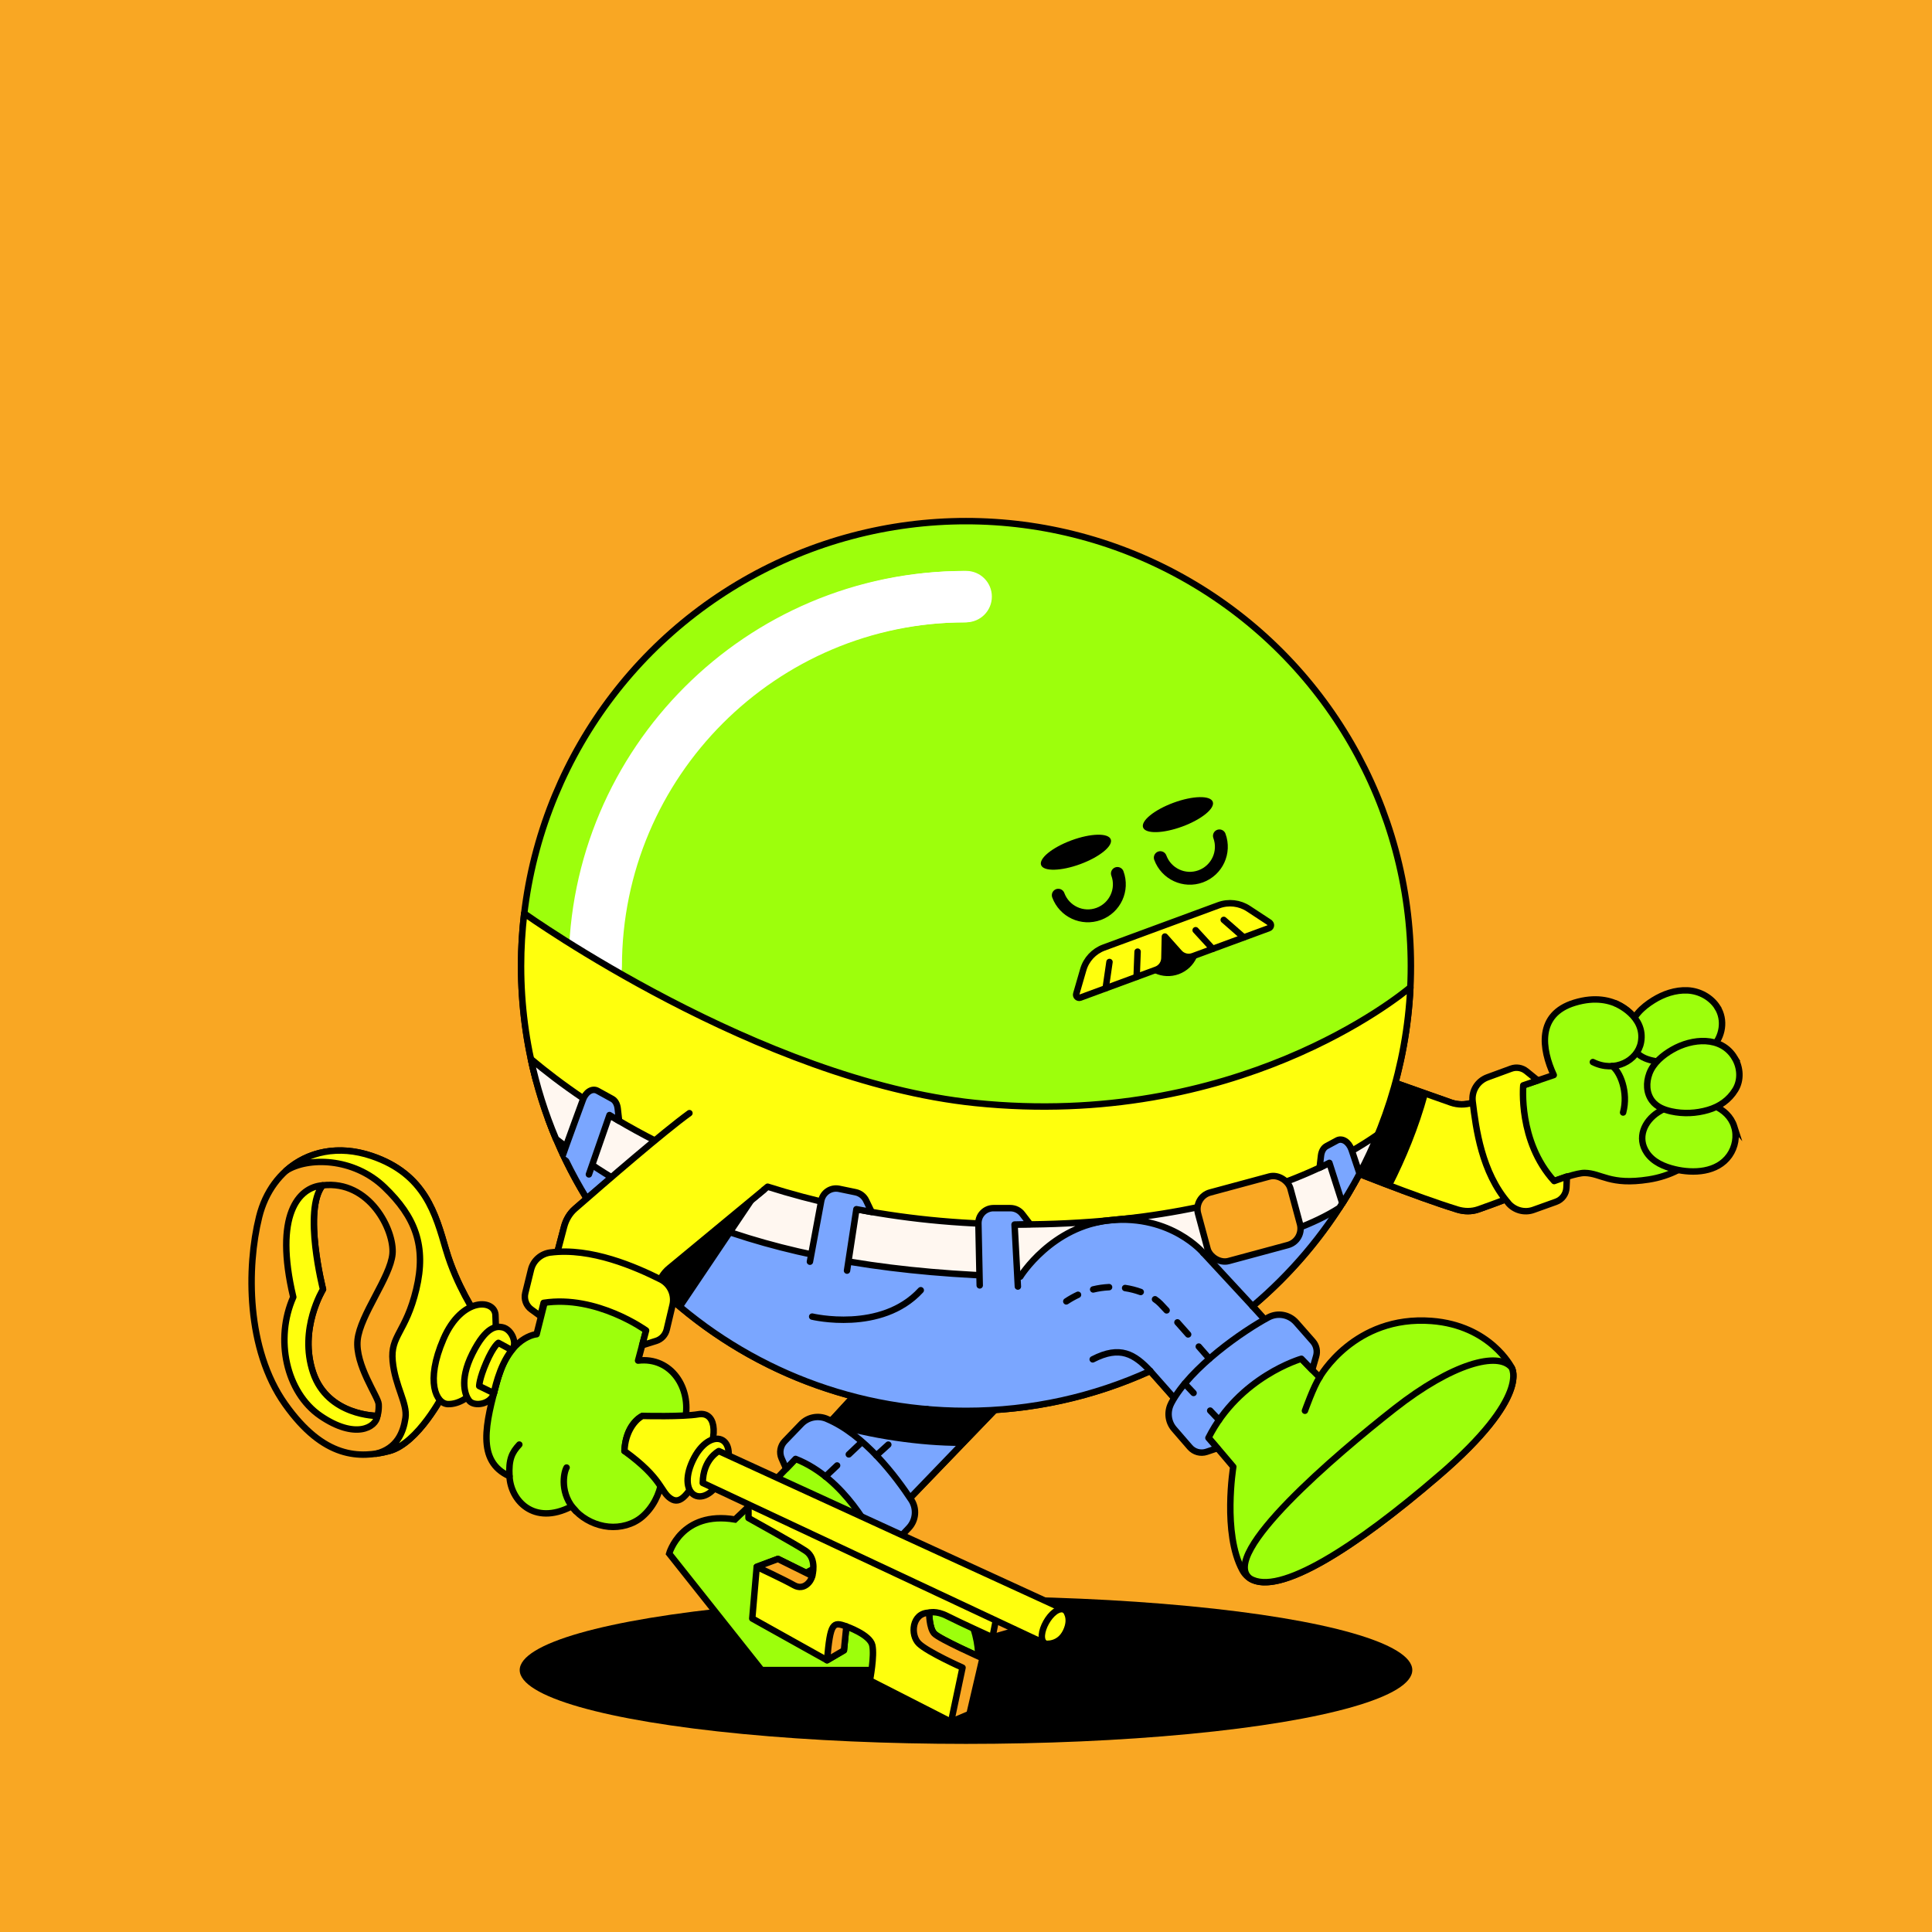 <?xml version="1.0" encoding="UTF-8"?>
<svg xmlns="http://www.w3.org/2000/svg" viewBox="0 0 600 600">
<rect x="0" y="0" width="600" height="600" fill="#333333" stroke="none"/>
<svg id="uuid-76576d14-1db9-41e1-baf2-b575b174d48a" data-name="BACKGROUND" xmlns="http://www.w3.org/2000/svg" viewBox="0 0 600 600"><defs><style>
      .uuid-5f5134e1-be85-4028-9053-a97aa84d746d {
        fill: #f9a723;
      }
    </style></defs><rect class="uuid-5f5134e1-be85-4028-9053-a97aa84d746d" x="-1" y="-1" width="602" height="602"/></svg>
<svg id="uuid-0a627572-8e49-4d41-b604-6d2cd0d32bdd" data-name="BODY" xmlns="http://www.w3.org/2000/svg" viewBox="0 0 600 600"><defs><style>
      .uuid-20245732-3cad-49d1-ac97-e0ac388550f3 {
        fill: #fff;
      }

      .uuid-f38a32ef-6172-45e7-957b-e89bf9d272a0, .uuid-07c074c9-1e26-4335-be01-1bb5dda577de, .uuid-890e0c82-6af4-45ed-921b-f8a5d79130b7, .uuid-0a238a3f-afd5-43e5-94a8-dd2acee1bcef, .uuid-d5e4c988-c233-4e82-9835-ea21972592ad {
        stroke: #000;
        stroke-width: 2px;
      }

      .uuid-f38a32ef-6172-45e7-957b-e89bf9d272a0, .uuid-07c074c9-1e26-4335-be01-1bb5dda577de, .uuid-0a238a3f-afd5-43e5-94a8-dd2acee1bcef, .uuid-d5e4c988-c233-4e82-9835-ea21972592ad {
        fill: #9dff0c;
      }

      .uuid-f38a32ef-6172-45e7-957b-e89bf9d272a0, .uuid-0a238a3f-afd5-43e5-94a8-dd2acee1bcef {
        stroke-miterlimit: 10;
      }

      .uuid-07c074c9-1e26-4335-be01-1bb5dda577de, .uuid-890e0c82-6af4-45ed-921b-f8a5d79130b7, .uuid-0a238a3f-afd5-43e5-94a8-dd2acee1bcef {
        stroke-linecap: round;
      }

      .uuid-07c074c9-1e26-4335-be01-1bb5dda577de, .uuid-890e0c82-6af4-45ed-921b-f8a5d79130b7, .uuid-d5e4c988-c233-4e82-9835-ea21972592ad {
        stroke-linejoin: round;
      }

      .uuid-890e0c82-6af4-45ed-921b-f8a5d79130b7 {
        fill: none;
      }
    </style></defs><ellipse cx="300" cy="518.65" rx="138.6" ry="22.93"/><g><path class="uuid-f38a32ef-6172-45e7-957b-e89bf9d272a0" d="m319.36,427.14c-1.16,1.05-54.95,57-54.95,57,0,0,21.51-1.95,31.74,10.62,10.23,12.57,7.26,23.89,7.26,23.89h-66.9s-28.69-36.17-28.69-36.17c0,0,3.74-13.4,20.44-10.59,20.9-19.38,55.52-59.13,55.52-59.13l35.59,14.38Z"/><path d="m283.78,412.76l31.28,12.64-3.24,9.5c-2.93,3.03-9.76,10.12-13.64,14.14-11.92,0-27.98-2.13-41.33-6.37,13.95-15.1,26.93-29.92,26.93-29.92Z"/></g><g><path class="uuid-07c074c9-1e26-4335-be01-1bb5dda577de" d="m409.81,359.6c9.2,3.77,29.89,12.05,42.79,16.03,2.11.65,4.41.69,6.5-.04,11.79-4.08,28.47-11.39,33.03-11.32,5.25.08,7.8,3.93,19.88,2.04,13.36-2.1,22.43-11.99,20.93-23.3-4.21-43.28-25.18-26.79-25.18-26.79,0,0-5.84-8.75-18.76-4.82-11.83,3.6-10.2,14.44-6.47,22.47l-25.29,8.58c-2.14.72-4.45.71-6.59-.02l-35.7-12.61"/><path class="uuid-0a238a3f-afd5-43e5-94a8-dd2acee1bcef" d="m533.36,312.82c2.5,3.94,1.62,9.14-1.57,12.4-2.47,2.53-5.88,3.88-9.32,4.4-2.8.43-5.7.42-8.49-.08-2.14-.39-4.29-1.1-5.79-2.75-1.66-1.83-2.27-4.46-1.98-6.87.51-4.17,3.84-7.14,7.22-9.26,3.17-1.98,6.86-3.26,10.64-3.09,3.8.18,7.36,2.19,9.3,5.24Z"/><path class="uuid-0a238a3f-afd5-43e5-94a8-dd2acee1bcef" d="m538.57,349.84c.97,3.03.32,6.43-1.5,9.01-3.77,5.33-11.17,5.65-16.96,4.27-3.31-.79-6.69-2.21-8.67-5.13-3.13-4.61-.82-9.79,3.48-12.56,2.58-1.66,5.61-2.67,8.63-3.14,5.73-.89,13.1,1.51,15.03,7.56Z"/><path class="uuid-0a238a3f-afd5-43e5-94a8-dd2acee1bcef" d="m538.71,328.53c1.8,2.99,2.06,6.89.22,9.9-1.95,3.2-4.94,5.25-8.49,6.28-3.66,1.07-7.64,1.27-11.4.44-2.25-.5-4.53-1.38-5.96-3.28-1.86-2.47-1.89-5.68-.85-8.49,1.2-3.24,4.17-5.69,7.09-7.37,6.15-3.56,15.21-4.43,19.39,2.52Z"/><path class="uuid-0a238a3f-afd5-43e5-94a8-dd2acee1bcef" d="m501.85,311.68s9.27,3.84,7.77,12.02c-1.04,5.68-8.17,9.55-14.94,6.13"/><path class="uuid-890e0c82-6af4-45ed-921b-f8a5d79130b7" d="m500.67,331.08c2.41,1.63,5.11,8.04,3.4,14.42"/></g><g><circle class="uuid-f38a32ef-6172-45e7-957b-e89bf9d272a0" cx="300" cy="300" r="138.16"/><path class="uuid-20245732-3cad-49d1-ac97-e0ac388550f3" d="m184.58,308.17c-4.41,0-7.98-3.57-7.98-7.98,0-67.74,55.11-122.86,122.86-122.86,4.41,0,7.98,3.57,7.98,7.98s-3.57,7.98-7.98,7.98c-58.94,0-106.9,47.95-106.9,106.9,0,4.41-3.57,7.98-7.98,7.98Z"/></g><path class="uuid-890e0c82-6af4-45ed-921b-f8a5d79130b7" d="m264.41,484.14c-4.06.49-11.49,1.36-17.85,7.23"/><path class="uuid-20245732-3cad-49d1-ac97-e0ac388550f3" d="m185.17,308.14c-4.41,0-7.98-3.57-7.98-7.98,0-67.74,55.11-122.86,122.86-122.86,4.41,0,7.98,3.57,7.98,7.98s-3.57,7.98-7.98,7.98c-58.94,0-106.9,47.95-106.9,106.9,0,4.41-3.57,7.98-7.98,7.98Z"/><path d="m203.75,397.46l34.2-27.46-24.86,36.3c-6.73-5.1-3.66-2.61-9.34-8.83Z"/><path class="uuid-d5e4c988-c233-4e82-9835-ea21972592ad" d="m323.72,387.31c19.14-13.4,39.15-11.3,55.52,7.36,19.6,22.35,30.57,33.06,30.57,33.06,0,0,10.74-19.34,34.77-17.5,18.26,1.4,24.84,14.43,24.84,14.43,0,0,6.21,8.82-22.45,33.5-28.66,24.68-54.93,40.92-61.14,29.46-6.21-11.46-2.82-32.1-2.82-32.1,0,0-22.02-26.09-27.94-32.01-6.79-6.79-15.71-1.36-15.71-1.36"/><path class="uuid-f38a32ef-6172-45e7-957b-e89bf9d272a0" d="m446.97,458.17c-25.89,22.29-49.82,37.69-58.79,32.02-9.77-7.44,26.84-38.54,44.88-52.7,18.04-14.16,32.17-17.82,36.36-12.81,0,0,6.21,8.82-22.45,33.5Z"/><path class="uuid-890e0c82-6af4-45ed-921b-f8a5d79130b7" d="m409.81,427.74c-1.89,2.86-4.55,10.38-4.55,10.38"/><g><path class="uuid-07c074c9-1e26-4335-be01-1bb5dda577de" d="m214.11,345.7c-8.05,5.83-25.34,20.79-35.52,29.67-1.67,1.45-2.82,3.41-3.39,5.55-3.14,11.67-8.55,33.44-8.55,33.44,0,0-8.42.58-12.19,14.35-3.64,13.3-6.64,25.06,3.77,29.75.35,7.47,7.51,15.45,19.2,9.41.14-.06,1.32,1.32,1.44,1.45,2.64,2.7,6.36,4.45,10.13,4.81,3.65.36,7.61-.67,10.43-3.08,3.29-2.81,5.4-6.94,6.05-11.2.4-2.61.26-5.31-.75-7.78,0,0,6.2-2.51,8.05-11.34,1.99-9.49-4.22-19.42-14.62-18.18l6.17-23.11c.51-2.2,1.74-4.16,3.49-5.59l29.38-24.3"/><path class="uuid-890e0c82-6af4-45ed-921b-f8a5d79130b7" d="m204.73,452.06c-1.37-3.47-5.39-7.08-9-6.88"/><path class="uuid-890e0c82-6af4-45ed-921b-f8a5d79130b7" d="m178.86,469.3c-5.16-5.27-3.82-11.97-2.9-13.54"/><path class="uuid-890e0c82-6af4-45ed-921b-f8a5d79130b7" d="m158.22,458.45c-.27-5.22.73-7.32,3.06-9.83"/><path class="uuid-890e0c82-6af4-45ed-921b-f8a5d79130b7" d="m193.93,450.63c.14-2.07.48-4.16,1.32-6.06.85-1.95,2.36-3.88,4.31-4.85"/></g></svg>
<svg id="uuid-d2017022-49ac-4767-bd5b-8d3e235df956" data-name="BODY" xmlns="http://www.w3.org/2000/svg" viewBox="0 0 600 600"><defs><style>
      .uuid-ceb1f6db-ac22-433a-a64d-b7c361a52305 {
        fill: #ffff0d;
      }

      .uuid-ceb1f6db-ac22-433a-a64d-b7c361a52305, .uuid-8fc51c2b-2e55-48cc-a922-83a746c6089c {
        stroke-width: 2px;
      }

      .uuid-ceb1f6db-ac22-433a-a64d-b7c361a52305, .uuid-8fc51c2b-2e55-48cc-a922-83a746c6089c, .uuid-ededc5f7-d71c-4a39-8679-141d6e366d35 {
        stroke: #000;
        stroke-linecap: round;
        stroke-linejoin: round;
      }

      .uuid-8fc51c2b-2e55-48cc-a922-83a746c6089c, .uuid-ededc5f7-d71c-4a39-8679-141d6e366d35 {
        fill: none;
      }

      .uuid-ededc5f7-d71c-4a39-8679-141d6e366d35 {
        stroke-width: 4px;
      }
    </style></defs><g id="uuid-2e50336c-81e2-44ae-a2f0-cfae5c829496" data-name="uuid-ca7a59fd-5ea4-4026-baf3-83b8314686b7"><g><path d="m371.9,289.97c1.87,5.07-.73,10.69-5.8,12.56-5.07,1.87-10.69-.73-12.56-5.8l18.36-6.76h0Z"/><path class="uuid-ededc5f7-d71c-4a39-8679-141d6e366d35" d="m347.02,271.26c1.87,5.07-.73,10.69-5.8,12.56-5.07,1.87-10.69-.73-12.56-5.8"/><path class="uuid-ededc5f7-d71c-4a39-8679-141d6e366d35" d="m378.7,259.59c1.87,5.07-.73,10.69-5.8,12.56-5.07,1.87-10.69-.73-12.56-5.8"/><g><path class="uuid-ceb1f6db-ac22-433a-a64d-b7c361a52305" d="m394.29,286.52l-6.54-4.3c-2.76-1.82-6.22-2.22-9.33-1.07l-17.8,6.56-17.8,6.56c-3.1,1.14-5.48,3.69-6.4,6.87l-2.18,7.52c-.22.76.52,1.45,1.26,1.17l23.58-8.69c1.5-.55,2.5-1.96,2.54-3.56l.15-6.73,4.48,5.03c1.06,1.19,2.74,1.61,4.24,1.06l23.58-8.69c.74-.27.86-1.28.2-1.71l.02-.02Z"/><g><line class="uuid-8fc51c2b-2e55-48cc-a922-83a746c6089c" x1="352.99" y1="303.37" x2="353.29" y2="295.54"/><line class="uuid-8fc51c2b-2e55-48cc-a922-83a746c6089c" x1="343.37" y1="306.92" x2="344.56" y2="298.75"/><line class="uuid-8fc51c2b-2e55-48cc-a922-83a746c6089c" x1="376.62" y1="294.67" x2="371.32" y2="288.89"/><line class="uuid-8fc51c2b-2e55-48cc-a922-83a746c6089c" x1="386.25" y1="291.12" x2="380.04" y2="285.68"/></g></g><g><ellipse cx="334.14" cy="264.66" rx="11.53" ry="3.94" transform="translate(-70.88 131.8) rotate(-20.22)"/><ellipse cx="365.82" cy="252.99" rx="11.53" ry="3.94" transform="translate(-64.9 142.03) rotate(-20.22)"/></g></g></g></svg>
<svg id="uuid-45076936-bf6a-400d-9d76-99472c58c4e9" data-name="BODY" xmlns="http://www.w3.org/2000/svg" viewBox="0 0 600 600"><defs><style>
      .uuid-00e92ae1-42c8-44e2-857e-a94a78f8009e {
        fill: #7aa6ff;
      }

      .uuid-00e92ae1-42c8-44e2-857e-a94a78f8009e, .uuid-c8acc748-5549-488d-9673-ee82474a7e79, .uuid-d7d2649e-ee29-4e07-944b-c87f4fdef738, .uuid-73ac82b7-4b52-4b93-b621-04fff5d4c5c9 {
        stroke-width: 2px;
      }

      .uuid-00e92ae1-42c8-44e2-857e-a94a78f8009e, .uuid-c8acc748-5549-488d-9673-ee82474a7e79, .uuid-d7d2649e-ee29-4e07-944b-c87f4fdef738, .uuid-73ac82b7-4b52-4b93-b621-04fff5d4c5c9, .uuid-089f3058-646e-4e65-9510-fa18f21a0218 {
        stroke: #000;
        stroke-linecap: round;
        stroke-linejoin: round;
      }

      .uuid-c8acc748-5549-488d-9673-ee82474a7e79 {
        fill: #ffff0d;
      }

      .uuid-d7d2649e-ee29-4e07-944b-c87f4fdef738 {
        fill: #fff7f0;
      }

      .uuid-73ac82b7-4b52-4b93-b621-04fff5d4c5c9 {
        fill: none;
      }

      .uuid-089f3058-646e-4e65-9510-fa18f21a0218 {
        fill: #f9a723;
        stroke-width: 2px;
      }
    </style></defs><g id="uuid-92d075af-fa6e-4eea-88c5-a8003c321dc0" data-name="uuid-703517f9-cd20-496a-807d-fc23883ee864"><g><g><path class="uuid-c8acc748-5549-488d-9673-ee82474a7e79" d="m468.51,338.63l-11.27,3.82c-2.14.72-4.46.71-6.59-.02l-35.7-12.61-5.14,29.78c9.2,3.77,29.89,12.05,42.79,16.03,2.11.65,4.41.69,6.5-.04,5.76-2,12.7-4.76,18.81-7.06-2.7-8.62-6.59-20.95-9.41-29.91h0Z"/><path d="m443.44,339.88c-2.88,10.58-6.94,20.23-11.17,28.59-10.17-3.78-21.16-9.53-27-11.93l11.83-26.02,26.35,9.36Z"/><path class="uuid-c8acc748-5549-488d-9673-ee82474a7e79" d="m468.45,373.64c-8.32-9.6-10.07-23.09-11.1-31.57-.4-3.26,1.5-6.35,4.59-7.49l7.36-2.7c1.61-.59,3.4-.29,4.73.79l3.54,2.87-4.51,1.53s-1.65,17.39,9.6,29.72l3.97-1.43-.16,3.5c-.09,1.97-1.36,3.69-3.22,4.36l-7.03,2.52c-2.77.99-5.85.15-7.78-2.08h0Z"/></g><path class="uuid-c8acc748-5549-488d-9673-ee82474a7e79" d="m319.36,402.14c54.04-5.61,84.58-20.5,97.52-28.47,12.37-19.58,19.96-42.47,21.12-67.06-3.19,2.68-54.14,44.28-135.14,35.93-67.15-6.92-139.67-58.6-140.07-58.88-.63,5.36-.97,10.81-.97,16.33,0,12.21,1.6,24.05,4.58,35.32,27.47,27.32,85.27,73.84,152.95,66.82h0Z"/><g><g><path class="uuid-00e92ae1-42c8-44e2-857e-a94a78f8009e" d="m265.06,433.71l-12.83,13.93,24.11,24.11,32.61-33.86s-9.11-3.01-21.05-4.93c-11.93-1.92-22.84.76-22.84.76h0Z"/><path d="m283.78,412.76l31.28,12.64-3.24,9.5c-2.93,3.03-9.76,10.12-13.64,14.14-11.92,0-27.98-2.13-41.33-6.37,13.95-15.1,26.93-29.92,26.93-29.92h0Z"/><path class="uuid-00e92ae1-42c8-44e2-857e-a94a78f8009e" d="m256.75,440.63c11.72,4.9,21.56,18.02,26.25,25.16,1.8,2.74,1.48,6.36-.78,8.74l-5.4,5.69c-1.18,1.24-2.92,1.77-4.59,1.4l-4.44-1,3.34-3.48s-8.51-18.01-24.06-24.06l-2.92,3.05-1.41-3.2c-.8-1.8-.42-3.91.94-5.33l5.18-5.38c2.04-2.12,5.18-2.73,7.89-1.6h0Z"/></g><g><path class="uuid-00e92ae1-42c8-44e2-857e-a94a78f8009e" d="m195.72,360.99c-9.29-4.19-17.84-8.74-25.47-13.44,3.18,8.66,7.21,16.91,11.97,24.66l13.5-11.22h0Z"/><path class="uuid-00e92ae1-42c8-44e2-857e-a94a78f8009e" d="m418.95,370.3c-24.03,7.71-48.97,5.83-75.98,8.83-39.41,8.01-77.99,4.3-111.27-5.07l-23.9,19.76c-1.62,1.34-2.78,3.14-3.33,5.17l-.18.65c24.83,23.86,58.55,38.52,95.7,38.52,20.42,0,39.8-4.45,57.24-12.4,0,0-.01.03-.01.03l10.9,12.33,27.36-25.36-6.48-7.1s-.02,0-.02,0c11.86-10,22.01-21.95,29.96-35.36h0Z"/></g><g><path class="uuid-d7d2649e-ee29-4e07-944b-c87f4fdef738" d="m203.69,354.36c-17.08-8.69-30-18.05-38.83-25.49,1.83,8.61,4.46,16.91,7.81,24.84,5.47,4.27,11.23,8.27,17.37,12l13.65-11.35Z"/><path class="uuid-d7d2649e-ee29-4e07-944b-c87f4fdef738" d="m342.98,379.13c-41.76,3.6-76.57-1.71-104.59-10.59l-15.49,12.81c24.69,8.91,54.95,14.31,93.96,15.13,0,0,9.76-15.82,28.03-17.52,18.89-1.76,28.81,10.15,28.81,10.15,0,0,26.43-3.81,42.25-13.99,4.66-7.17,8.68-14.8,11.96-22.81-22.27,15.48-52.65,24.04-84.93,26.82h0Z"/></g><path class="uuid-00e92ae1-42c8-44e2-857e-a94a78f8009e" d="m363.75,435.78c5.95-11.23,22.62-22.64,30.16-26.66,2.9-1.55,6.47-.89,8.64,1.58l5.18,5.89c1.13,1.29,1.5,3.07.98,4.7l-1.2,4.15-3.35-3.46s-19.28,5.51-28.87,24.58l2.77,3.19-3.32,1.12c-1.87.63-3.93.07-5.22-1.43l-4.89-5.65c-1.93-2.23-2.25-5.4-.87-8.01h0Z"/><path class="uuid-00e92ae1-42c8-44e2-857e-a94a78f8009e" d="m251.53,391.83l3.51-18.9c.48-2.58,2.98-4.26,5.55-3.73l5.12,1.06c1.43.3,2.64,1.24,3.27,2.56l1.72,3.58-4.74-.87-2.91,19.07"/><path class="uuid-00e92ae1-42c8-44e2-857e-a94a78f8009e" d="m304.26,399.19l-.41-19.21c-.06-2.62,2.06-4.78,4.68-4.78h5.23c1.46,0,2.84.67,3.72,1.83l2.42,3.15-4.82.11,1.03,19.26"/><path class="uuid-00e92ae1-42c8-44e2-857e-a94a78f8009e" d="m416.88,373.71l-4.03-12.57-3.04,1.52.44-3.75c.16-1.38.79-2.47,1.7-2.96l3.26-1.76c1.64-.88,3.68.41,4.53,2.87,0,0,1.79,5.26,2.48,7.39-2.03,4.03-5.35,9.26-5.35,9.26h0Z"/><path class="uuid-00e92ae1-42c8-44e2-857e-a94a78f8009e" d="m182.89,364.72l6.4-18.43,2.98,1.81-.44-3.87c-.16-1.38-.79-2.47-1.7-2.96l-4.6-2.53c-1.64-.88-3.68.41-4.53,2.87,0,0-5.46,14.85-6.15,16.97"/><rect class="uuid-089f3058-646e-4e65-9510-fa18f21a0218" x="373.04" y="367.45" width="29.72" height="22.05" rx="5.33" ry="5.33" transform="translate(-85.21 114.14) rotate(-15.1)"/><g><path class="uuid-73ac82b7-4b52-4b93-b621-04fff5d4c5c9" d="m252.23,408.88s21.46,5.16,33.72-8.19"/><g><path d="m378.59,441.98c-.27,0-.53-.11-.73-.31l-2.75-2.91c-.38-.4-.36-1.03.04-1.41.4-.38,1.03-.36,1.41.04l2.75,2.91c.38.4.36,1.03-.04,1.41-.19.18-.44.27-.69.27h0Z"/><path d="m370.68,433.6c-.27,0-.53-.11-.73-.31l-2.75-2.91c-.38-.4-.36-1.03.04-1.41s1.03-.36,1.41.04l2.75,2.91c.38.4.36,1.03-.04,1.41-.19.18-.44.27-.69.27h0Z"/></g><path d="m375.6,422.97c-.28,0-.56-.12-.76-.34,0,0-1.36-1.57-3.3-3.78-.36-.42-.32-1.05.09-1.41.42-.36,1.05-.32,1.41.09,1.94,2.21,3.3,3.78,3.3,3.78.36.42.32,1.05-.1,1.41-.19.16-.42.25-.66.25h0Zm-6.61-7.55c-.28,0-.55-.11-.75-.34-1.1-1.24-2.23-2.52-3.32-3.74-.37-.41-.33-1.04.08-1.41.41-.37,1.04-.33,1.41.08,1.09,1.22,2.23,2.51,3.33,3.75.37.41.33,1.05-.09,1.41-.19.17-.43.25-.66.25h0Zm-6.68-7.47c-.27,0-.54-.11-.74-.32-.76-.83-1.41-1.53-1.91-2.04-.41-.43-.93-.85-1.53-1.27-.45-.31-.57-.94-.25-1.39.31-.45.94-.57,1.39-.25.71.49,1.32,1,1.82,1.52.51.52,1.18,1.24,1.95,2.08.37.41.35,1.04-.06,1.41-.19.18-.43.26-.68.26h0Zm-31.16-2.79c-.32,0-.64-.16-.83-.45-.31-.46-.18-1.08.28-1.39,1.21-.81,2.48-1.52,3.76-2.12.5-.23,1.1-.02,1.33.48.23.5.02,1.1-.48,1.33-1.19.56-2.37,1.22-3.5,1.97-.17.11-.36.17-.55.17h0Zm23.1-2.92c-.11,0-.23-.02-.34-.06-1.48-.54-3.04-.94-4.64-1.18-.55-.08-.92-.59-.84-1.14.08-.55.59-.92,1.14-.84,1.73.26,3.43.69,5.03,1.28.52.19.79.76.6,1.28-.15.41-.53.66-.94.66h0Zm-14.76-.79c-.45,0-.86-.31-.97-.76-.13-.54.2-1.08.73-1.21,1.68-.41,3.41-.66,5.14-.74.55-.02,1.02.4,1.04.96s-.4,1.02-.96,1.04c-1.6.07-3.2.3-4.75.68-.08.02-.16.03-.24.03h0Z"/><path d="m272.16,453c-.27,0-.54-.11-.74-.33-.37-.41-.34-1.04.07-1.41l3.71-3.36c.41-.37,1.04-.34,1.41.07.37.41.34,1.04-.07,1.41l-3.71,3.36c-.19.17-.43.26-.67.26h0Zm7.41-6.71c-.27,0-.54-.11-.74-.33-.37-.41-.34-1.04.07-1.41l3.71-3.36c.41-.37,1.04-.34,1.41.07.37.41.34,1.04-.07,1.41l-3.71,3.36c-.19.17-.43.26-.67.26h0Zm7.41-6.71c-.27,0-.54-.11-.74-.33-.37-.41-.34-1.04.07-1.41l1.02-.93c.41-.37,1.04-.34,1.41.07.37.41.34,1.04-.07,1.41l-1.02.93c-.19.17-.43.26-.67.26h0Z"/><path d="m256.35,459.55c-.26,0-.53-.1-.73-.31-.38-.4-.36-1.03.04-1.41l3.63-3.44c.4-.38,1.03-.36,1.41.04.38.4.36,1.03-.04,1.41l-3.63,3.44c-.19.18-.44.27-.69.27h0Zm7.26-6.88c-.26,0-.53-.1-.73-.31-.38-.4-.36-1.03.04-1.41l3.63-3.44c.4-.38,1.03-.36,1.41.04.38.4.36,1.03-.04,1.41l-3.63,3.44c-.19.18-.44.27-.69.27h0Z"/><path class="uuid-73ac82b7-4b52-4b93-b621-04fff5d4c5c9" d="m357.23,425.79c-4.86-5.22-9.35-8.05-17.88-3.63"/><line class="uuid-73ac82b7-4b52-4b93-b621-04fff5d4c5c9" x1="373.7" y1="389.11" x2="389.02" y2="405.66"/></g><path d="m236.76,369.41l-24.81,36.89c-6.13-4.65-8.2-5.86-6.62-10.11-.38-.43,31.43-26.78,31.43-26.78h0Z"/></g><g><path class="uuid-c8acc748-5549-488d-9673-ee82474a7e79" d="m214.11,345.7c-8.05,5.83-25.34,20.79-35.52,29.67-1.67,1.45-2.82,3.41-3.39,5.55-1.27,4.72-2.91,11.08-4.41,16.99l31.84,7.91,1.71-6.39c.51-2.2,1.74-4.16,3.49-5.59l29.38-24.3"/><path class="uuid-c8acc748-5549-488d-9673-ee82474a7e79" d="m170.94,388.98c12.6-1.64,26.56,4.52,34.21,8.35,2.94,1.47,4.47,4.76,3.71,7.96l-1.81,7.63c-.4,1.66-1.64,3-3.27,3.51l-4.34,1.36,1.21-4.6s-15.34-11.14-31.83-8.58l-1,4.1-2.83-2.06c-1.59-1.16-2.33-3.17-1.86-5.09l1.78-7.25c.7-2.86,3.11-4.96,6.03-5.34h0Z"/></g></g></g></svg>
<svg id="uuid-f404ceb8-7c39-4a18-b8b8-115c00c2bd91" data-name="BODY" xmlns="http://www.w3.org/2000/svg" viewBox="0 0 600 600"><defs><style>
      .uuid-f080fb2b-602f-4cf7-92ef-6037f33bace8 {
        fill: #ffff0d;
      }

      .uuid-f080fb2b-602f-4cf7-92ef-6037f33bace8, .uuid-67a4340c-4aab-4dd0-b330-b9e5e8d4b206, .uuid-fa7a50da-85f3-4b12-a5b7-369a35eddd61 {
        stroke: #000;
        stroke-linecap: round;
        stroke-linejoin: round;
        stroke-width: 2px;
      }

      .uuid-67a4340c-4aab-4dd0-b330-b9e5e8d4b206 {
        fill: none;
      }

      .uuid-fa7a50da-85f3-4b12-a5b7-369a35eddd61 {
        fill: #f9a723;
      }
    </style></defs><g id="uuid-cf137c39-0034-439d-adac-e4fa334b472a" data-name="uuid-0c0f6844-9252-4e38-b2ae-1fb7558b546c"><g id="uuid-985784ab-0fe5-462e-b6b7-3d43bf790f20" data-name="uuid-eba7662b-ff04-44ba-9d9b-c9fb86b595ea"><g id="uuid-93bf9e4f-3898-4943-9398-20954131d89e" data-name="uuid-e873324e-4a24-4e75-a94d-0c9fb771f1dc"><g><path class="uuid-fa7a50da-85f3-4b12-a5b7-369a35eddd61" d="m138.51,388.15c-3.22-11.04-6.43-23.51-23.05-29.14-16.62-5.63-31.09,3.22-34.98,18.89-3.89,15.68-4.02,41.1,8.04,58.14s23.18,16.95,32.3,14.58c9.11-2.37,17.02-17.96,17.02-17.96l10.05-24.34s-6.16-9.13-9.38-20.18h0Zm-16.62,1.28c-.67,7.24-10.01,18.89-10.84,26.67-.82,7.77,6.41,17.66,6.55,19.95.13,2.29-.4,3.67-.4,3.67,0,0-15.41.1-19.97-13.44-4.56-13.53,3.08-25.86,3.08-25.86,0,0-6.3-24.66-.13-32.3,14.61-1.74,22.38,14.07,21.71,21.31h0Z"/><path class="uuid-f080fb2b-602f-4cf7-92ef-6037f33bace8" d="m138.51,388.15c-3.22-11.04-6.43-23.51-23.05-29.14-10.38-3.52-19.92-1.38-26.57,4.53,6.66-4.23,20.81-4.13,30.46,5.12,9.65,9.25,13.13,18.36,9.92,31.76-3.22,13.4-8.09,14.34-7.33,22.25.76,7.91,4.65,13.13,3.98,17.69-.65,4.41-2.57,9.46-9.12,11.11,1.38-.2,2.73-.49,4.03-.83,9.11-2.37,17.02-17.96,17.02-17.96l10.05-24.34s-6.16-9.13-9.38-20.18h0Z"/><path class="uuid-f080fb2b-602f-4cf7-92ef-6037f33bace8" d="m117.21,439.72s-15.41.1-19.97-13.44c-4.56-13.53,3.08-25.86,3.08-25.86,0,0-6.3-24.66-.13-32.3h0c-7.5.54-15.14,9.25-9.11,34.71-5.76,13-2.28,29.55,8.44,36.89,10.72,7.33,17.29,3.67,17.69,0h0Z"/><path class="uuid-f080fb2b-602f-4cf7-92ef-6037f33bace8" d="m153.88,408.67s.21,4.54,0,5.65c-.21,1.11-3.94,5.04-5.56,8.37-1.61,3.33-1.61,8.17-1.82,9.48s-3.93,4.04-7.46,3.88c-3.53-.15-7.06-6.91-1.31-20.22,5.75-13.31,16.24-12.41,16.15-7.16h0Z"/><path class="uuid-f080fb2b-602f-4cf7-92ef-6037f33bace8" d="m158.93,419.29c1.9-2.02,0-6.54-2.94-7.1-1.77-.34-4.94-.5-9.28,8.17-4.34,8.67-2,13.38-1.01,14.62,1.61,2.02,6.83,1.11,7.68-2.32.55-2.2.93-3.83,2.37-7.82s3.18-5.56,3.18-5.56h0Z"/><path class="uuid-f080fb2b-602f-4cf7-92ef-6037f33bace8" d="m153.38,432.67s1.44-8.2,5.55-13.38l-4.15-2.26s-1.48.91-3.72,6.05c-2.24,5.14-2.24,7.36-2.24,7.36l4.55,2.22h0Z"/><path class="uuid-f080fb2b-602f-4cf7-92ef-6037f33bace8" d="m193.93,450.63c.19-6.04,3.41-9.84,5.62-10.91,0,0,12.42.33,17.34-.51,4.92-.84,6.77,5.2,1.86,15.31s-7.52,12.77-10.39,10.92c-3.32-2.14-2.49-6.17-14.43-14.81h0Z"/><path class="uuid-f080fb2b-602f-4cf7-92ef-6037f33bace8" d="m224.52,458.18c-5.38,11.37-14.69,6.69-9.41-4.53,5.28-11.22,15.26-7.82,9.41,4.53Z"/><g><path class="uuid-f080fb2b-602f-4cf7-92ef-6037f33bace8" d="m232.45,463.74v7.7s15.21,8.44,17.86,10.28c3.51,2.42,1.94,7.69,1.94,7.69l-10.66-5.27-6.59,2.46-1.38,16.04,23.22,12.96,5.25-3.08.74-7.42s7.33,2.53,8.07,5.83c.74,3.29-.74,10.94-.74,10.94l25.18,12.85,5.74-2.44,4.04-17.32s-13.39-5.95-14.98-7.65-1.59-6.48-1.59-6.48c0,0,2.12-.74,5.63,1.06s14.02,6.59,14.02,6.59l7.57-2.18.93-4.09-84.26-38.48h0Z"/><g><path class="uuid-fa7a50da-85f3-4b12-a5b7-369a35eddd61" d="m256.85,515.61l5.25-3.08.74-7.42c-4.16-1.56-4.99-1.23-5.99,10.5Z"/><polygon class="uuid-fa7a50da-85f3-4b12-a5b7-369a35eddd61" points="308.21 508.49 315.78 506.31 316.7 502.22 310.06 499.19 308.21 508.49"/><path class="uuid-fa7a50da-85f3-4b12-a5b7-369a35eddd61" d="m301.09,532.29l4.04-17.32s-13.39-5.95-14.98-7.65c-1.59-1.7-1.59-6.48-1.59-6.48-5.36.04-5.98,6.95-3.14,9.63,2.83,2.68,13.5,7.43,13.5,7.43l-3.56,16.83,5.74-2.44h0Z"/><path class="uuid-fa7a50da-85f3-4b12-a5b7-369a35eddd61" d="m252.25,489.41l-10.65-5.27-6.59,2.46s8.4,3.91,11.55,5.7c3.15,1.79,5.4-1.25,5.69-2.89h0Z"/></g></g><g><path class="uuid-f080fb2b-602f-4cf7-92ef-6037f33bace8" d="m218.25,460.55l106.4,49.92s4.24.66,6.38-3.76c2.14-4.42-.3-6.75-.3-6.75l-107.49-49.32s-4.94,2.52-4.99,9.92h0Z"/><path class="uuid-67a4340c-4aab-4dd0-b330-b9e5e8d4b206" d="m330.72,499.95c-3.94-1.81-9.58,8.59-6.08,10.52"/></g></g></g></g></g></svg>
</svg>